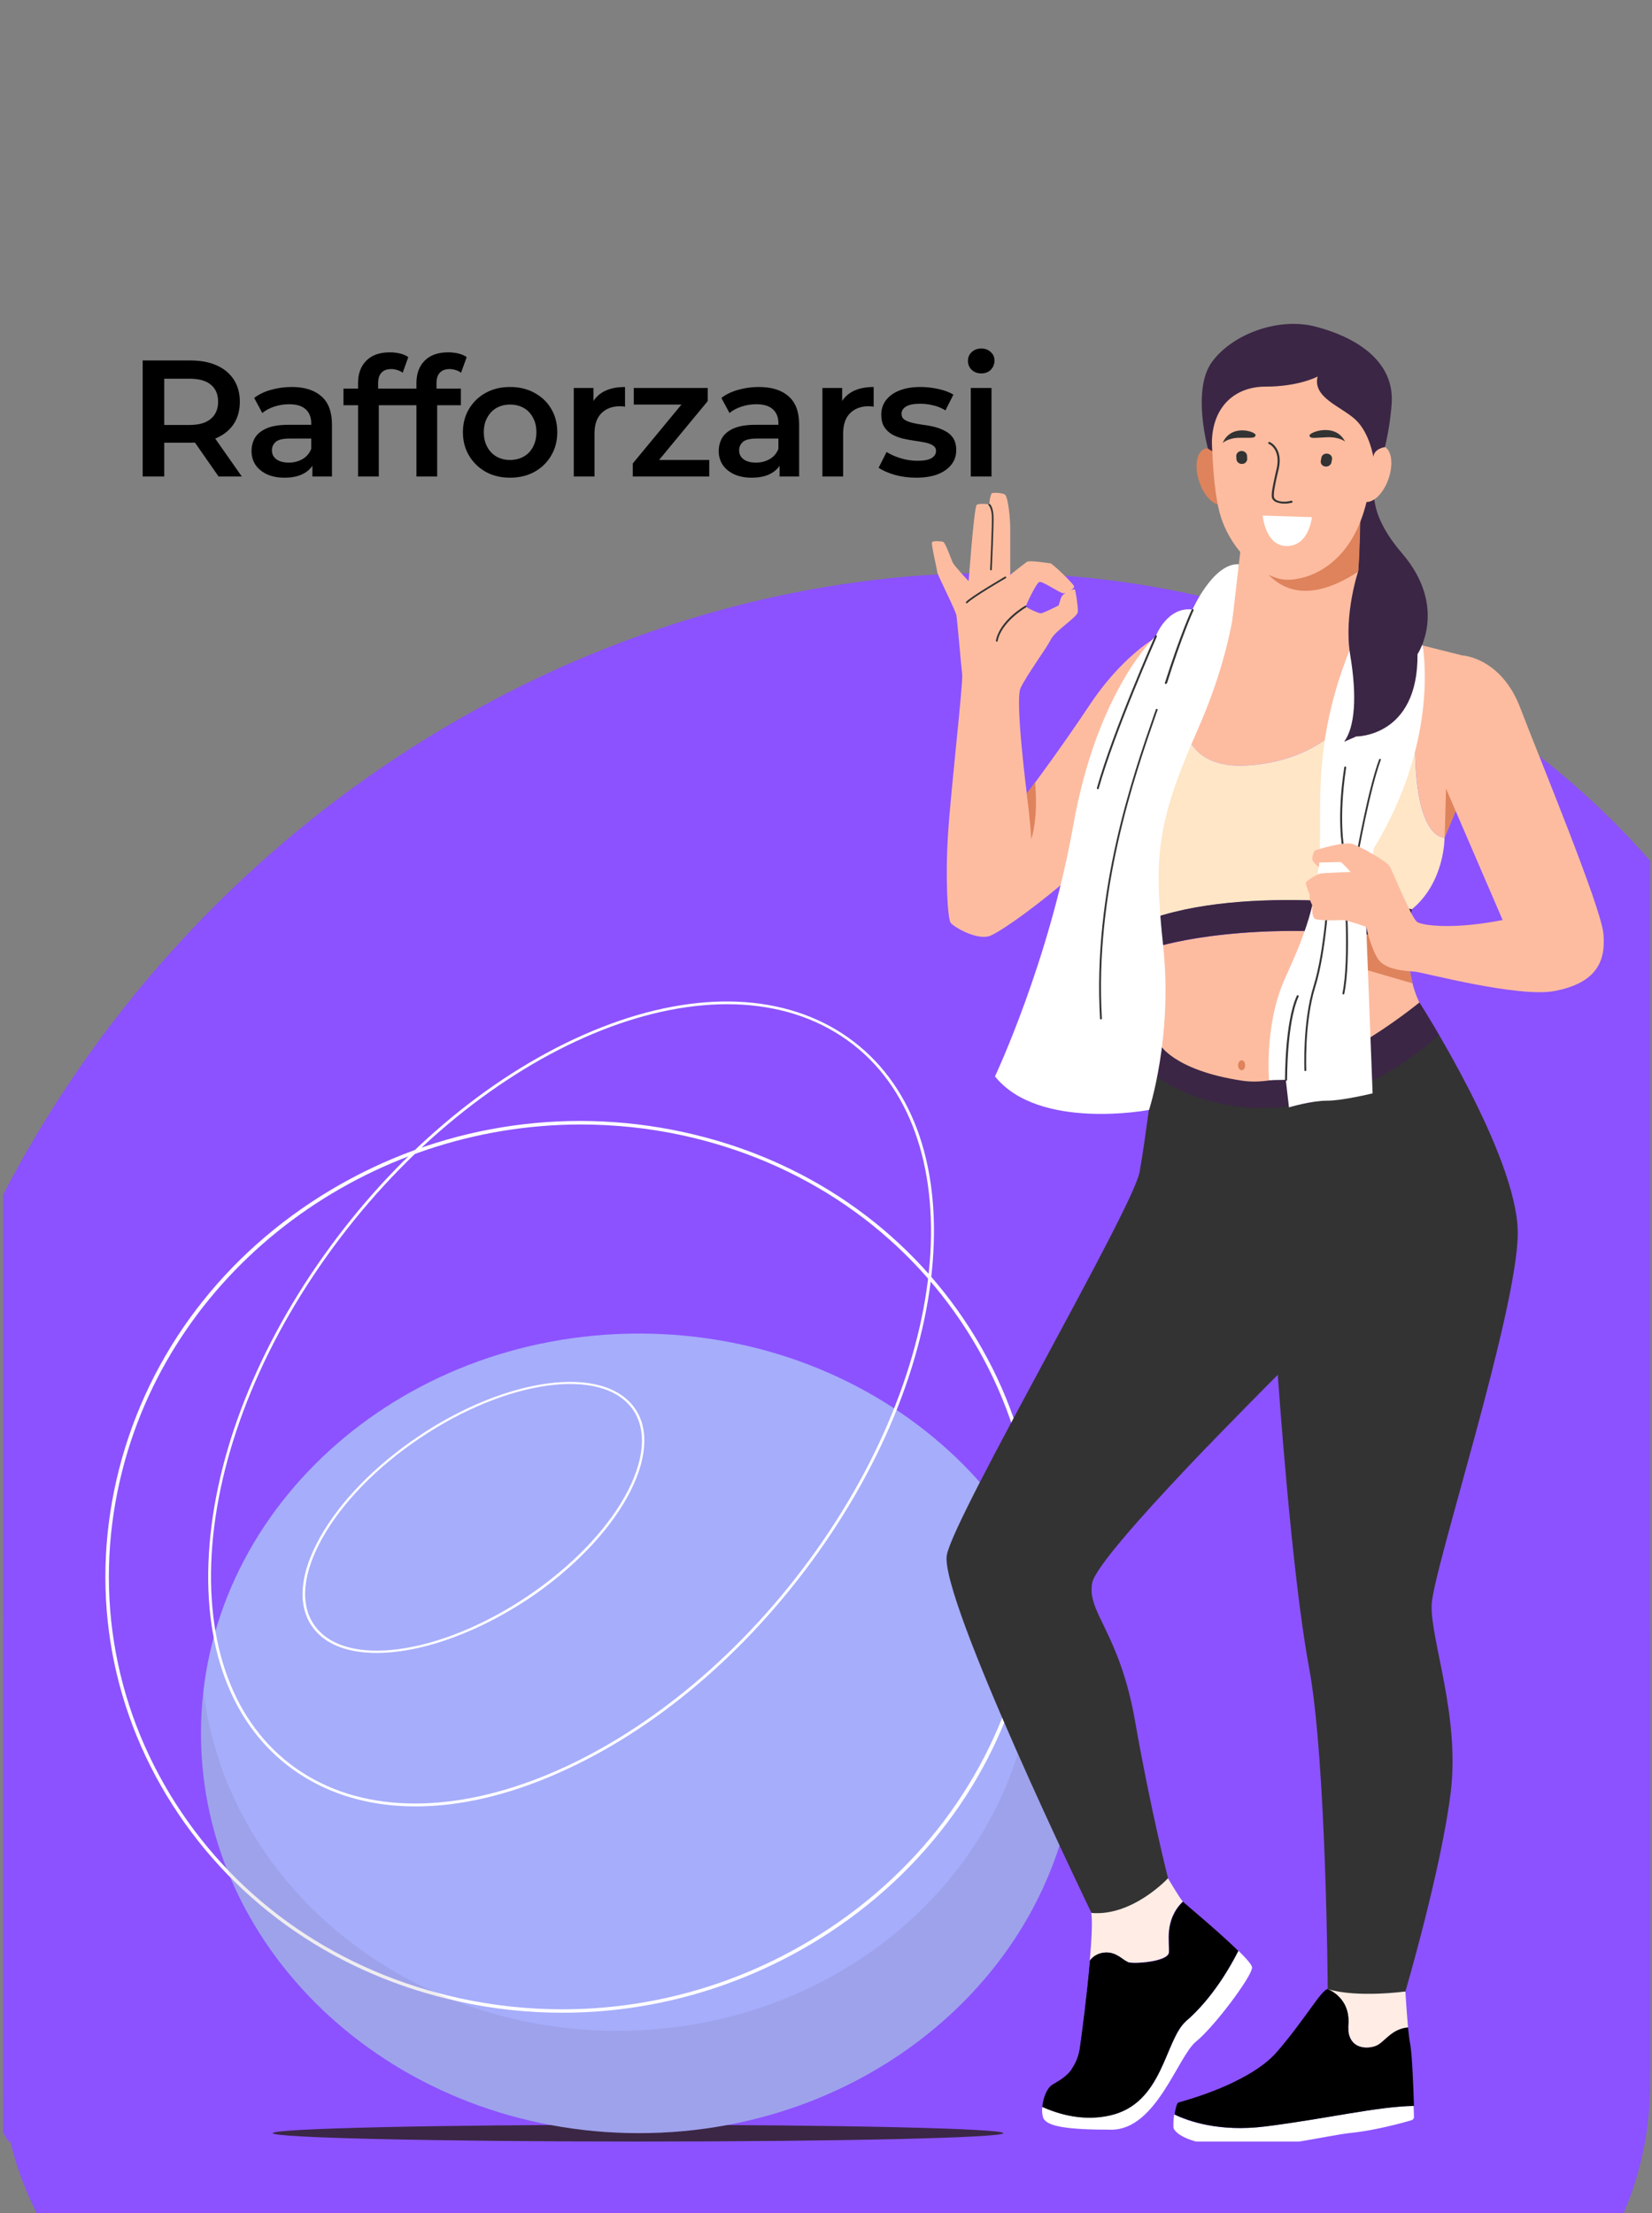 <svg width="156" height="209" viewBox="0 -19 156 209" fill="none" xmlns="http://www.w3.org/2000/svg">
	<rect x="0" y="-19" width="156" height="209" fill="#808080" stroke="none"/>
	<rect x="0.295" y="103.938" width="155.539" height="105.062" rx="31.317" fill="#8C52FF" />
	<g clip-path="url(#clip0_0_1)">
		<path d="M162.007 167C188.983 120.237 175.181 64.978 131.179 43.575C87.177 22.173 29.638 42.732 2.663 89.495C-24.313 136.258 -10.511 191.517 33.491 212.92C77.493 234.322 135.031 213.764 162.007 167Z" fill="#8C52FF" />
		<path d="M60.252 183.23C79.305 183.23 94.751 182.875 94.751 182.438C94.751 182.001 79.305 181.646 60.252 181.646C41.198 181.646 25.752 182.001 25.752 182.438C25.752 182.875 41.198 183.23 60.252 183.23Z" fill="#3B2645" />
		<path d="M60.34 182.438C83.183 182.438 101.701 165.535 101.701 144.684C101.701 123.834 83.183 106.931 60.34 106.931C37.496 106.931 18.979 123.834 18.979 144.684C18.979 165.535 37.496 182.438 60.34 182.438Z" fill="#A6ADFB" />
		<path d="M53.109 171.065C49.854 171.065 46.6 170.726 43.38 170.015C31.98 167.543 22.357 160.952 16.287 151.437C10.217 141.938 8.44 130.662 11.255 119.693C14.07 108.724 21.16 99.386 31.223 93.376C41.286 87.367 53.109 85.428 64.509 87.9C75.909 90.372 85.533 96.963 91.602 106.478C97.672 115.977 99.449 127.253 96.634 138.222C93.819 149.191 86.712 158.529 76.666 164.538C69.453 168.836 61.343 171.065 53.109 171.065ZM54.833 87.189C34.9 87.189 16.568 100.388 11.572 119.773C8.775 130.662 10.552 141.841 16.568 151.275C22.585 160.71 32.138 167.252 43.45 169.708C46.652 170.403 49.889 170.742 53.109 170.742C61.272 170.742 69.312 168.545 76.472 164.264C86.448 158.303 93.485 149.03 96.3 138.141C99.097 127.253 97.32 116.074 91.303 106.64C85.287 97.205 75.734 90.662 64.421 88.207C61.219 87.512 58 87.189 54.833 87.189Z" fill="white" />
		<path d="M39.246 151.582C35.393 151.582 31.874 150.694 28.866 148.885C22.62 145.137 19.348 137.948 19.683 128.626C20.017 119.321 23.87 109.015 30.555 99.596C37.24 90.178 45.949 82.763 55.097 78.724C64.245 74.686 72.743 74.524 78.988 78.256C85.234 82.004 88.506 89.193 88.172 98.514C87.838 107.819 83.985 118.126 77.299 127.544C70.614 136.962 61.906 144.377 52.757 148.416C48.007 150.532 43.433 151.582 39.246 151.582ZM30.678 99.661L30.784 99.725C24.116 109.111 20.281 119.386 19.946 128.626C19.63 137.867 22.849 144.975 29.007 148.675C41.762 156.316 63.331 146.768 77.071 127.415C90.811 108.061 91.603 86.091 78.848 78.466C66.093 70.825 44.524 80.372 30.784 99.725L30.678 99.661Z" fill="white" />
		<path d="M35.569 137.092C33.035 137.092 30.959 136.397 29.745 134.943C28.127 133.037 28.18 130.129 29.904 126.769C31.61 123.425 34.724 120.032 38.718 117.189L38.788 117.27L38.718 117.189C46.969 111.309 56.381 109.725 59.689 113.651C62.996 117.577 58.967 125.541 50.716 131.421C45.509 135.088 39.861 137.092 35.569 137.092ZM38.859 117.35C34.9 120.161 31.804 123.538 30.115 126.849C28.444 130.129 28.373 132.956 29.939 134.798C33.158 138.626 42.412 137.011 50.575 131.211C58.739 125.412 62.732 117.577 59.495 113.764C56.258 109.952 47.004 111.551 38.859 117.35Z" fill="white" />
		<g opacity="0.3">
			<path opacity="0.3" d="M95.385 124.636C96.88 128.497 97.637 132.568 97.619 136.672C97.619 156.623 80.008 172.778 58.299 172.778C38.032 172.778 21.354 158.707 19.207 140.629C19.049 141.97 18.979 143.327 18.979 144.684C18.979 165.524 37.504 182.438 60.34 182.438C83.175 182.438 101.701 165.54 101.701 144.7C101.718 137.592 99.519 130.63 95.385 124.636Z" fill="#543753" />
		</g>
		<path d="M108.857 41.386C108.857 41.386 105.813 43.18 102.928 47.525C100.043 51.871 96.964 55.958 96.964 55.958C96.964 55.958 95.838 47.154 96.366 45.991C96.894 44.828 98.794 42.259 99.234 41.386C99.673 40.514 101.767 39.27 101.785 38.77C101.802 38.269 101.573 36.702 101.486 36.653C101.398 36.605 100.342 36.96 100.184 37.477C100.06 37.849 99.972 38.172 99.972 38.172C99.972 38.172 98.547 38.899 98.301 38.915C98.055 38.931 96.894 38.366 96.876 38.269C96.859 38.172 97.844 36.072 98.143 35.959C98.442 35.845 100.096 37.025 100.412 37.025C100.729 37.025 101.398 36.637 101.433 36.411C101.468 36.185 99.374 34.214 99.198 34.198C99.022 34.181 97.228 33.891 96.982 34.052C96.735 34.214 95.398 35.28 95.398 35.28C95.398 35.28 95.398 31.613 95.398 30.87C95.398 30.127 95.222 27.833 94.853 27.671C94.484 27.542 94.079 27.509 93.692 27.558C93.516 27.607 93.41 28.624 93.41 28.624C93.41 28.624 92.478 28.495 92.232 28.673C91.985 28.85 91.475 35.797 91.475 35.862C91.475 35.926 90.156 34.456 89.997 34.181C89.839 33.907 89.294 32.227 89.047 32.162C88.801 32.097 88.097 32.049 88.009 32.211C87.921 32.372 88.484 34.795 88.519 35.07C88.555 35.345 90.226 38.608 90.314 39.109C90.402 39.609 90.754 43.81 90.859 44.666C90.965 45.522 89.786 55.587 89.522 59.787C89.258 63.987 89.487 67.751 89.769 68.139C90.05 68.527 92.355 69.9 93.586 69.334C94.818 68.769 98.213 66.33 101.45 63.486C104.687 60.643 108.505 56.911 108.505 56.911L108.857 41.386Z" fill="#FDBCA0" />
		<path d="M96.946 55.942C96.946 55.942 97.263 58.204 97.386 60.239C97.386 60.239 98.072 58.317 97.738 54.876L96.946 55.942Z" fill="#DE835C" />
		<path d="M91.282 37.962C91.264 37.962 91.247 37.962 91.229 37.946C91.194 37.913 91.194 37.865 91.229 37.833C91.757 37.283 94.765 35.539 94.888 35.458C94.924 35.442 94.976 35.442 95.011 35.49C95.029 35.523 95.029 35.571 94.976 35.603C94.941 35.62 91.862 37.413 91.352 37.946C91.335 37.962 91.299 37.962 91.282 37.962Z" fill="#333333" />
		<path d="M93.586 34.86C93.586 34.86 93.569 34.86 93.586 34.86C93.533 34.86 93.498 34.828 93.498 34.779C93.498 34.731 93.709 30.434 93.657 29.658C93.604 28.931 93.358 28.721 93.358 28.721C93.322 28.689 93.322 28.641 93.34 28.608C93.375 28.576 93.428 28.576 93.463 28.592C93.498 28.608 93.762 28.851 93.815 29.642C93.868 30.434 93.657 34.618 93.657 34.796C93.657 34.828 93.621 34.86 93.586 34.86Z" fill="#333333" />
		<path d="M94.131 41.596C94.114 41.596 94.114 41.58 94.131 41.596C94.061 41.58 94.043 41.548 94.043 41.5C94.413 39.593 96.718 38.252 96.805 38.204C96.841 38.188 96.894 38.188 96.929 38.236C96.946 38.269 96.946 38.317 96.894 38.349C96.876 38.365 94.554 39.706 94.202 41.548C94.202 41.564 94.167 41.596 94.131 41.596Z" fill="#333333" />
		<path d="M110.81 181.917C110.88 182.257 111.707 183.371 115.877 183.711C120.046 184.05 125.148 182.661 127.664 182.402C129.775 182.192 132.467 181.465 133.276 181.223C133.417 181.19 133.522 181.061 133.522 180.916C133.522 180.69 133.505 180.318 133.487 179.866C130.074 179.914 125.254 181.077 119.466 181.804C115.102 182.354 112.164 181.304 110.88 180.673C110.81 181.094 110.792 181.497 110.81 181.917Z" fill="white" />
		<path d="M132.959 172.435C131.429 172.564 130.796 173.727 130.057 174.115C129.318 174.502 127.136 174.664 127.33 172.128C127.523 169.591 125.395 168.832 125.395 168.832C124.814 168.848 123.248 171.691 120.592 174.761C117.935 177.83 111.566 179.446 111.285 179.543C111.127 179.591 111.003 180.124 110.916 180.674C112.2 181.287 115.138 182.354 119.501 181.804C125.271 181.077 130.109 179.914 133.522 179.866C133.47 178.202 133.364 175.359 133.188 174.147C133.083 173.678 133.03 173.065 132.959 172.435Z" fill="black" />
		<path d="M127.329 172.144C127.153 174.68 129.317 174.518 130.056 174.131C130.795 173.743 131.446 172.58 132.959 172.451C132.818 170.819 132.712 169.074 132.712 169.074L125.376 168.848C125.394 168.848 127.505 169.624 127.329 172.144Z" fill="#FFEDE5" />
		<path d="M119.271 178.412C122.719 178.121 127.328 172.693 127.328 172.693C127.311 172.515 127.311 172.321 127.328 172.144C127.504 169.607 125.393 168.848 125.393 168.848C124.812 168.864 123.247 171.708 120.59 174.777C119.57 175.972 117.969 176.942 116.403 177.685C117.212 178.266 118.233 178.525 119.271 178.412Z" fill="black" />
		<path d="M98.495 180.948C98.794 181.804 100.711 182.111 104.951 182.111C109.191 182.111 111.214 175.197 112.938 173.792C114.662 172.402 118.234 167.62 118.234 166.797C118.234 166.554 117.706 165.956 116.949 165.213C116.193 166.7 114.504 169.688 112.023 171.837C109.965 173.63 109.877 179.656 104.758 180.77C102.365 181.287 100.131 180.706 98.442 179.947C98.371 180.286 98.406 180.625 98.495 180.948Z" fill="white" />
		<path d="M111.708 160.577C109.896 162.354 110.476 164.519 110.389 165.391C110.301 166.264 107.046 166.49 106.536 166.296C106.025 166.102 105.48 165.375 104.46 165.391C103.844 165.407 103.281 165.682 102.947 166.151C102.683 169.236 102.208 172.903 101.997 174.357C101.645 176.764 100.132 177.378 99.375 177.863C98.847 178.186 98.496 179.139 98.425 179.963C100.114 180.722 102.349 181.304 104.741 180.787C109.878 179.688 109.949 173.646 112.007 171.853C114.488 169.705 116.177 166.732 116.933 165.23C115.103 163.42 111.937 160.819 111.708 160.577Z" fill="black" />
		<path d="M104.44 165.375C105.478 165.359 106.006 166.086 106.516 166.28C107.027 166.474 110.281 166.247 110.369 165.375C110.457 164.503 109.877 162.338 111.689 160.561C111.372 160.205 110.281 158.348 110.281 158.348L103.051 161.627C103.174 162.403 103.086 164.147 102.91 166.134C103.262 165.666 103.842 165.391 104.44 165.375Z" fill="#FFEDE5" />
		<path d="M103.667 176.231C106.236 175.375 106.517 166.279 106.517 166.279C106.007 166.086 105.462 165.359 104.441 165.375C103.825 165.391 103.263 165.666 102.928 166.134C102.664 169.22 102.189 172.887 101.978 174.341C101.89 175.084 101.609 175.795 101.169 176.425C102.013 176.554 102.875 176.473 103.667 176.231Z" fill="black" />
		<path d="M134.033 75.667C134.033 75.667 143.322 90.109 143.322 97.427C143.322 104.746 135.335 129.22 135.194 132.516C135.053 135.811 137.886 143.016 136.989 150.286C136.091 157.556 132.713 169.058 132.713 169.058C132.713 169.058 128.174 169.688 125.377 168.832C125.377 168.832 125.254 147.217 123.6 138.38C121.947 129.543 120.662 110.82 120.662 110.82C120.662 110.82 103.685 127.669 103.14 130.464C102.594 133.259 105.708 135.101 107.186 143.533C108.664 151.966 110.3 158.363 110.3 158.363C110.3 158.363 106.957 161.982 103.069 161.643C103.069 161.643 88.59 131.708 89.417 127.799C90.244 123.889 106.993 95.101 107.608 91.693C108.224 88.284 108.664 83.954 109.438 79.512L134.033 75.667Z" fill="#333333" />
		<path d="M122.527 85.376C128.403 84.471 133.065 81.24 135.898 78.752C134.807 76.879 134.033 75.683 134.033 75.683L109.421 79.512C109.245 80.513 109.086 81.515 108.946 82.5C111.215 84.084 115.824 86.41 122.527 85.376Z" fill="#3B2645" />
		<g opacity="0.5">
			<path opacity="0.5" d="M120.68 110.82V104.035C120.68 104.035 118.463 99.996 118.252 96.62L118.762 106.571L113.941 117.702L120.68 110.82Z" fill="#323232" />
		</g>
		<path d="M109.438 70.368C109.948 72.678 109.438 79.512 109.438 79.512C109.438 79.512 110.669 82.048 117.284 83.05C123.899 84.051 134.032 75.667 134.032 75.667C133.082 73.696 132.924 71.434 132.994 69.69C118.234 67.606 109.438 70.368 109.438 70.368Z" fill="#FDBCA0" />
		<path d="M133.381 73.858C133.047 72.485 132.924 71.095 132.994 69.69C131.217 69.431 129.528 69.254 127.927 69.124L128.332 72.388L133.381 73.858Z" fill="#DE835C" />
		<path d="M118.058 53.26C127.383 52.485 130.215 45.199 131.059 41.128L128.561 40.482L116.387 39.351L112.816 40.191C110.933 46.152 109.948 53.923 118.058 53.26Z" fill="#FDBCA0" />
		<path d="M138.062 42.889L134.332 41.952C131.974 60.595 136.408 60.094 136.408 60.094L137.639 57.138L138.062 42.889Z" fill="#FDBCA0" />
		<path d="M133.311 66.879C136.461 64.294 136.408 60.094 136.408 60.094C136.408 60.094 131.957 60.595 134.332 41.952L131.059 41.128C130.197 45.199 127.365 52.501 118.058 53.261C109.948 53.923 110.933 46.153 112.833 40.208L109.156 41.08C109.156 41.08 104.881 53.891 104.758 58.527C104.67 61.5 106.605 65.522 108.03 68.026C117.583 64.294 133.311 66.879 133.311 66.879Z" fill="#FEE6C6" />
		<path d="M132.994 69.69C133.029 68.737 133.135 67.8 133.328 66.863C133.328 66.863 117.6 64.278 108.03 68.01C108.821 69.415 109.437 70.353 109.437 70.353C109.437 70.353 118.234 67.606 132.994 69.69Z" fill="#3B2645" />
		<path d="M134.332 41.936C134.332 41.936 136.056 50.757 129.722 61.128L129.001 68.171L129.617 84.246C129.617 84.246 126.802 84.94 125.306 84.94C123.811 84.94 121.717 85.57 121.717 85.57L121.418 82.969L119.835 83.002C119.835 83.002 119.378 77.719 121.348 73.389C123.318 69.06 124.268 66.443 124.585 61.984C124.902 57.525 123.811 51.548 127.418 42.453L134.332 41.936Z" fill="white" />
		<path d="M137.657 57.137L136.601 53.47L136.425 60.078L137.657 57.137Z" fill="#DE835C" />
		<path d="M117.249 82.064C117.433 82.064 117.583 81.855 117.583 81.596C117.583 81.337 117.433 81.127 117.249 81.127C117.064 81.127 116.914 81.337 116.914 81.596C116.914 81.855 117.064 82.064 117.249 82.064Z" fill="#DE835C" />
		<path d="M116.985 34.279C116.985 34.279 117.055 40.934 113.15 49.787C109.244 58.64 108.927 61.758 109.842 70.352C110.757 78.947 108.505 85.812 108.505 85.812C108.505 85.812 98.09 87.799 93.956 82.646C93.956 82.646 99.058 71.855 101.345 58.963C103.632 46.072 109.156 41.047 109.156 41.047C109.156 41.047 110.212 38.269 112.604 38.559C112.604 38.592 114.54 34.165 116.985 34.279Z" fill="white" />
		<path d="M103.965 77.266C103.912 77.266 103.877 77.234 103.877 77.186C103.173 65.166 106.973 54.246 109.014 48.382L109.155 47.994C109.172 47.946 109.225 47.929 109.26 47.946C109.313 47.962 109.331 48.01 109.313 48.042L109.172 48.43C107.132 54.294 103.349 65.183 104.053 77.17C104.053 77.234 104.018 77.266 103.965 77.266Z" fill="#333333" />
		<path d="M110.071 45.587H110.054C110.001 45.571 109.983 45.522 110.001 45.49C111.461 40.886 112.517 38.592 112.534 38.575C112.552 38.527 112.605 38.511 112.658 38.527C112.71 38.543 112.728 38.592 112.71 38.64C112.693 38.656 111.637 40.95 110.195 45.538C110.142 45.554 110.107 45.587 110.071 45.587Z" fill="#333333" />
		<path d="M103.666 55.522H103.648C103.595 55.506 103.578 55.473 103.578 55.425C105.108 49.981 109.032 41.144 109.067 41.047C109.084 40.999 109.137 40.983 109.19 40.999C109.243 41.015 109.26 41.063 109.243 41.112C109.208 41.193 105.284 50.029 103.754 55.457C103.754 55.49 103.719 55.522 103.666 55.522Z" fill="#333333" />
		<path d="M121.436 83.066C121.383 83.066 121.348 83.034 121.348 82.985C121.348 82.937 121.313 77.541 122.456 75.037C122.474 74.989 122.527 74.972 122.58 74.989C122.632 75.005 122.65 75.053 122.632 75.102C121.506 77.573 121.542 82.937 121.542 82.985C121.524 83.034 121.489 83.066 121.436 83.066Z" fill="#333333" />
		<path d="M123.265 82.145C123.212 82.145 123.177 82.113 123.177 82.064C123.177 82.016 122.984 77.508 124.039 74.116C125.095 70.756 125.376 65.021 125.376 64.972C125.376 64.924 125.412 64.892 125.464 64.892C125.517 64.892 125.552 64.924 125.552 64.972C125.552 65.037 125.271 70.772 124.215 74.165C123.16 77.525 123.353 82.016 123.353 82.048C123.353 82.097 123.318 82.145 123.265 82.145Z" fill="#333333" />
		<path d="M126.854 74.908C126.836 74.908 126.836 74.908 126.854 74.908C126.783 74.892 126.766 74.859 126.766 74.811C127.452 71.515 126.906 64.73 126.906 64.65C126.906 64.601 126.942 64.569 126.994 64.569C127.047 64.569 127.082 64.601 127.082 64.65C127.082 64.714 127.628 71.532 126.942 74.843C126.924 74.876 126.889 74.908 126.854 74.908Z" fill="#333333" />
		<path d="M128.156 61.887C128.086 61.871 128.068 61.839 128.068 61.79C128.086 61.726 129.176 55.554 130.232 52.711C130.25 52.663 130.302 52.647 130.338 52.663C130.39 52.679 130.408 52.727 130.39 52.76C129.352 55.587 128.244 61.742 128.244 61.806C128.244 61.855 128.209 61.887 128.156 61.887Z" fill="#333333" />
		<path d="M126.854 61.208C126.819 61.208 126.784 61.176 126.766 61.144C126.766 61.111 126.186 58.381 126.942 53.454C126.942 53.406 126.995 53.373 127.048 53.389C127.1 53.389 127.136 53.438 127.118 53.486C126.379 58.398 126.942 61.095 126.942 61.128C126.942 61.16 126.907 61.208 126.854 61.208Z" fill="#333333" />
		<path d="M128.456 29.141L128.562 40.482H116.264L117.443 30.369L128.456 29.141Z" fill="#FDBCA0" />
		<path d="M117.443 30.369C117.443 30.369 119.237 41.112 128.509 34.812L128.456 29.141L117.443 30.369Z" fill="#DE835C" />
		<path d="M115.465 28.647C116.26 28.439 116.537 27.088 116.085 25.629C115.632 24.17 114.622 23.156 113.827 23.364C113.033 23.571 112.756 24.922 113.208 26.381C113.66 27.84 114.671 28.854 115.465 28.647Z" fill="#DE835C" />
		<path d="M128.474 30.207C128.474 30.207 128.439 32.97 128.298 34.812C128.298 34.812 126.855 38.996 127.506 42.889C128.157 46.782 127.946 49.658 126.926 51.047L128.069 50.546C128.069 50.546 133.928 50.611 133.857 42.776C133.857 42.776 136.813 38.382 132.379 33.228C127.946 28.075 130.444 25.264 130.444 25.264C130.444 25.264 128.614 26.104 128.474 30.207Z" fill="#3B2645" />
		<path d="M130.409 25.248C130.409 25.248 128.614 26.104 128.456 30.208C128.456 30.208 128.421 32.97 128.28 34.812C128.984 33.099 129.582 31.355 130.074 29.578C129.071 26.75 130.409 25.248 130.409 25.248Z" fill="#3B2645" />
		<path d="M131.145 26.14C131.622 24.688 131.368 23.334 130.578 23.114C129.787 22.895 128.759 23.895 128.282 25.346C127.804 26.799 128.058 28.153 128.849 28.372C129.64 28.592 130.668 27.592 131.145 26.14Z" fill="#FDBCA0" />
		<path d="M114.452 18.075C114.452 18.075 114.135 26.476 115.349 29.997C116.563 33.519 119.589 35.748 121.577 35.748C123.565 35.748 127.435 34.424 128.948 28.77C130.461 23.115 130.285 16.023 123.793 14.166C117.302 12.308 114.452 16.201 114.452 18.075Z" fill="#FDBCA0" />
		<path d="M129.687 24.149C129.687 24.149 129.335 21.872 127.998 20.628C126.661 19.384 123.917 18.544 124.427 16.557C124.427 16.557 122.668 17.51 119.501 17.51C116.334 17.51 114.153 19.771 114.469 23.616L114.065 23.358C114.065 23.358 112.552 17.897 114.399 15.248C116.264 12.599 120.662 10.918 124.216 11.839C127.769 12.76 131.763 14.941 131.411 19.206C131.306 20.563 131.095 21.904 130.778 23.229C130.778 23.212 129.757 23.358 129.687 24.149Z" fill="#3B2645" />
		<path d="M117.285 24.812C117.003 24.812 116.774 24.618 116.757 24.359L116.739 24.069C116.739 23.81 116.95 23.6 117.232 23.584C117.513 23.584 117.742 23.778 117.76 24.036L117.777 24.327C117.777 24.586 117.566 24.812 117.285 24.812Z" fill="#333333" />
		<path d="M125.149 25.054C124.867 25.022 124.674 24.779 124.726 24.521L124.779 24.23C124.814 23.972 125.078 23.794 125.36 23.843C125.641 23.875 125.835 24.117 125.782 24.376L125.729 24.666C125.676 24.925 125.413 25.086 125.149 25.054Z" fill="#333333" />
		<path d="M115.454 22.841C115.454 22.841 115.929 22.356 117.037 22.34C118.146 22.324 118.498 22.421 118.568 22.098C118.638 21.775 116.263 20.951 115.454 22.841Z" fill="#333333" />
		<path d="M127.014 22.696C127.014 22.696 126.486 22.243 125.29 22.292C124.094 22.34 123.742 22.453 123.654 22.146C123.566 21.84 126.082 20.854 127.014 22.696Z" fill="#333333" />
		<path d="M123.883 29.836L119.238 29.69C119.238 29.69 119.484 32.614 121.56 32.566C123.636 32.517 123.883 29.836 123.883 29.836Z" fill="white" />
		<path d="M121.277 28.56C120.978 28.56 120.697 28.495 120.468 28.398C120.275 28.301 120.169 28.172 120.116 28.026C120.011 27.655 120.222 26.75 120.468 25.619L120.556 25.264C120.961 23.439 119.87 22.938 119.817 22.922C119.764 22.905 119.747 22.841 119.764 22.792C119.782 22.744 119.852 22.728 119.905 22.744C119.958 22.76 121.189 23.325 120.75 25.296L120.662 25.652C120.415 26.718 120.222 27.655 120.31 27.978C120.345 28.075 120.415 28.156 120.556 28.236C120.89 28.398 121.418 28.43 121.911 28.285C121.964 28.269 122.034 28.301 122.051 28.35C122.069 28.398 122.034 28.463 121.981 28.479C121.752 28.527 121.506 28.56 121.277 28.56Z" fill="#333333" />
		<path d="M138.061 42.889C138.061 42.889 141.738 43.051 143.568 47.865C145.397 52.663 151.185 66.621 151.414 69.189C151.643 71.758 150.781 73.826 146.787 74.585C143.392 75.231 134.384 72.824 133.645 72.759C132.906 72.695 130.813 72.646 130.109 71.532C129.405 70.417 129.018 68.527 129.018 68.527C129.018 68.527 127.171 67.881 126.854 67.881C126.538 67.881 124.303 68.01 124.092 67.703C123.881 67.396 123.881 66.814 123.951 66.54C123.951 66.54 123.564 65.894 123.688 65.506C123.688 65.506 123.283 64.569 123.318 64.359C123.353 64.149 124.444 63.535 124.673 63.486C124.901 63.438 127.54 63.341 127.54 63.341C127.54 63.341 126.749 62.453 126.608 62.42C126.467 62.388 124.585 62.453 124.585 62.453L124.55 62.889C124.55 62.889 124.039 62.485 123.951 62.259C123.863 62.033 124.022 61.37 124.233 61.289C124.444 61.209 126.942 60.449 127.699 60.692C128.455 60.934 130.865 62.291 131.182 62.743C131.499 63.196 133.276 67.735 133.839 68.075C134.402 68.414 137.287 68.785 141.896 67.881L135.334 52.647L138.061 42.889Z" fill="#FDBCA0" />
	</g>
	<path d="M13.472 26V15.039H17.982C18.952 15.039 19.782 15.196 20.471 15.509C21.171 15.822 21.708 16.271 22.084 16.855C22.46 17.44 22.648 18.134 22.648 18.938C22.648 19.742 22.46 20.436 22.084 21.021C21.708 21.595 21.171 22.038 20.471 22.352C19.782 22.654 18.952 22.806 17.982 22.806H14.599L15.508 21.882V26H13.472ZM20.643 26L17.872 22.023H20.048L22.836 26H20.643ZM15.508 22.101L14.599 21.13H17.887C18.785 21.13 19.459 20.937 19.907 20.551C20.367 20.165 20.596 19.627 20.596 18.938C20.596 18.239 20.367 17.701 19.907 17.325C19.459 16.95 18.785 16.762 17.887 16.762H14.599L15.508 15.759V22.101ZM29.499 26V24.309L29.39 23.949V20.989C29.39 20.415 29.217 19.971 28.873 19.658C28.528 19.335 28.006 19.173 27.307 19.173C26.837 19.173 26.373 19.246 25.913 19.392C25.465 19.538 25.084 19.742 24.77 20.003L24.003 18.578C24.452 18.233 24.984 17.978 25.6 17.811C26.227 17.633 26.874 17.544 27.542 17.544C28.753 17.544 29.687 17.837 30.345 18.421C31.013 18.995 31.347 19.888 31.347 21.099V26H29.499ZM26.869 26.11C26.242 26.11 25.694 26.005 25.224 25.796C24.755 25.577 24.389 25.28 24.128 24.904C23.878 24.518 23.753 24.084 23.753 23.604C23.753 23.134 23.862 22.712 24.081 22.336C24.311 21.96 24.682 21.663 25.193 21.443C25.705 21.224 26.383 21.115 27.229 21.115H29.656V22.414H27.37C26.701 22.414 26.253 22.524 26.023 22.743C25.793 22.952 25.678 23.213 25.678 23.526C25.678 23.881 25.819 24.163 26.101 24.372C26.383 24.58 26.775 24.685 27.276 24.685C27.756 24.685 28.184 24.575 28.56 24.356C28.946 24.137 29.223 23.813 29.39 23.385L29.718 24.559C29.53 25.05 29.191 25.431 28.701 25.703C28.22 25.974 27.61 26.11 26.869 26.11ZM33.812 26V17.169C33.812 16.292 34.068 15.592 34.579 15.07C35.101 14.538 35.842 14.272 36.803 14.272C37.147 14.272 37.471 14.309 37.773 14.382C38.087 14.455 38.347 14.569 38.556 14.726L38.024 16.198C37.878 16.083 37.711 16 37.523 15.947C37.335 15.885 37.142 15.853 36.944 15.853C36.536 15.853 36.228 15.968 36.02 16.198C35.811 16.417 35.706 16.751 35.706 17.2V18.14L35.769 19.016V26H33.812ZM32.434 19.267V17.701H38.008V19.267H32.434ZM39.325 26V17.169C39.325 16.292 39.58 15.592 40.092 15.07C40.614 14.538 41.355 14.272 42.315 14.272C42.66 14.272 42.983 14.309 43.286 14.382C43.599 14.455 43.86 14.569 44.069 14.726L43.537 16.198C43.391 16.083 43.224 16 43.036 15.947C42.848 15.885 42.655 15.853 42.456 15.853C42.049 15.853 41.741 15.968 41.532 16.198C41.324 16.417 41.219 16.751 41.219 17.2V18.14L41.282 19.016V26H39.325ZM37.947 19.267V17.701H43.521V19.267H37.947ZM48.161 26.11C47.305 26.11 46.543 25.927 45.875 25.562C45.207 25.186 44.68 24.674 44.293 24.027C43.907 23.38 43.714 22.644 43.714 21.819C43.714 20.984 43.907 20.248 44.293 19.611C44.68 18.964 45.207 18.458 45.875 18.093C46.543 17.727 47.305 17.544 48.161 17.544C49.028 17.544 49.795 17.727 50.463 18.093C51.141 18.458 51.669 18.959 52.044 19.596C52.431 20.233 52.624 20.974 52.624 21.819C52.624 22.644 52.431 23.38 52.044 24.027C51.669 24.674 51.141 25.186 50.463 25.562C49.795 25.927 49.028 26.11 48.161 26.11ZM48.161 24.434C48.641 24.434 49.069 24.33 49.445 24.121C49.821 23.912 50.113 23.61 50.322 23.213C50.541 22.816 50.651 22.352 50.651 21.819C50.651 21.276 50.541 20.812 50.322 20.426C50.113 20.029 49.821 19.726 49.445 19.517C49.069 19.309 48.647 19.204 48.177 19.204C47.697 19.204 47.269 19.309 46.893 19.517C46.527 19.726 46.235 20.029 46.016 20.426C45.797 20.812 45.687 21.276 45.687 21.819C45.687 22.352 45.797 22.816 46.016 23.213C46.235 23.61 46.527 23.912 46.893 24.121C47.269 24.33 47.691 24.434 48.161 24.434ZM54.182 26V17.639H56.045V19.94L55.826 19.267C56.077 18.703 56.468 18.275 57.001 17.983C57.544 17.691 58.217 17.544 59.021 17.544V19.408C58.937 19.387 58.859 19.377 58.786 19.377C58.713 19.366 58.64 19.361 58.566 19.361C57.825 19.361 57.236 19.58 56.797 20.018C56.359 20.447 56.139 21.088 56.139 21.945V26H54.182ZM59.755 26V24.763L64.907 18.531L65.267 19.204H59.849V17.639H66.833V18.875L61.681 25.108L61.29 24.434H66.974V26H59.755ZM73.616 26V24.309L73.507 23.949V20.989C73.507 20.415 73.335 19.971 72.99 19.658C72.646 19.335 72.124 19.173 71.424 19.173C70.954 19.173 70.49 19.246 70.031 19.392C69.582 19.538 69.201 19.742 68.888 20.003L68.12 18.578C68.569 18.233 69.102 17.978 69.718 17.811C70.344 17.633 70.991 17.544 71.659 17.544C72.87 17.544 73.804 17.837 74.462 18.421C75.13 18.995 75.464 19.888 75.464 21.099V26H73.616ZM70.986 26.11C70.359 26.11 69.811 26.005 69.342 25.796C68.872 25.577 68.507 25.28 68.246 24.904C67.995 24.518 67.87 24.084 67.87 23.604C67.87 23.134 67.98 22.712 68.199 22.336C68.428 21.96 68.799 21.663 69.31 21.443C69.822 21.224 70.5 21.115 71.346 21.115H73.773V22.414H71.487C70.819 22.414 70.37 22.524 70.14 22.743C69.911 22.952 69.796 23.213 69.796 23.526C69.796 23.881 69.937 24.163 70.219 24.372C70.5 24.58 70.892 24.685 71.393 24.685C71.873 24.685 72.301 24.575 72.677 24.356C73.063 24.137 73.34 23.813 73.507 23.385L73.836 24.559C73.648 25.05 73.308 25.431 72.818 25.703C72.338 25.974 71.727 26.11 70.986 26.11ZM77.663 26V17.639H79.526V19.94L79.307 19.267C79.558 18.703 79.949 18.275 80.481 17.983C81.024 17.691 81.698 17.544 82.501 17.544V19.408C82.418 19.387 82.34 19.377 82.266 19.377C82.193 19.366 82.12 19.361 82.047 19.361C81.306 19.361 80.716 19.58 80.278 20.018C79.839 20.447 79.62 21.088 79.62 21.945V26H77.663ZM86.509 26.11C85.809 26.11 85.136 26.021 84.489 25.843C83.852 25.655 83.346 25.431 82.97 25.17L83.721 23.683C84.097 23.923 84.546 24.121 85.068 24.278C85.59 24.434 86.112 24.512 86.634 24.512C87.25 24.512 87.693 24.429 87.965 24.262C88.247 24.095 88.388 23.87 88.388 23.589C88.388 23.359 88.294 23.187 88.106 23.072C87.918 22.947 87.673 22.853 87.37 22.79C87.067 22.727 86.728 22.67 86.352 22.618C85.987 22.566 85.616 22.498 85.24 22.414C84.875 22.32 84.541 22.19 84.238 22.023C83.935 21.845 83.69 21.61 83.502 21.318C83.314 21.026 83.22 20.64 83.22 20.159C83.22 19.627 83.372 19.168 83.674 18.782C83.977 18.385 84.4 18.082 84.943 17.873C85.496 17.654 86.148 17.544 86.9 17.544C87.464 17.544 88.033 17.607 88.607 17.732C89.181 17.858 89.656 18.035 90.032 18.265L89.28 19.752C88.883 19.512 88.482 19.35 88.075 19.267C87.678 19.173 87.281 19.126 86.884 19.126C86.289 19.126 85.846 19.215 85.553 19.392C85.272 19.57 85.131 19.794 85.131 20.066C85.131 20.316 85.225 20.504 85.412 20.629C85.6 20.755 85.846 20.854 86.148 20.927C86.451 21 86.785 21.062 87.151 21.115C87.526 21.156 87.897 21.224 88.262 21.318C88.628 21.412 88.962 21.543 89.264 21.71C89.578 21.866 89.828 22.091 90.016 22.383C90.204 22.675 90.298 23.056 90.298 23.526C90.298 24.048 90.141 24.502 89.828 24.888C89.525 25.274 89.092 25.577 88.528 25.796C87.965 26.005 87.291 26.11 86.509 26.11ZM91.67 26V17.639H93.628V26H91.67ZM92.657 16.261C92.291 16.261 91.989 16.146 91.749 15.916C91.519 15.686 91.404 15.41 91.404 15.086C91.404 14.752 91.519 14.476 91.749 14.256C91.989 14.027 92.291 13.912 92.657 13.912C93.022 13.912 93.32 14.021 93.549 14.241C93.789 14.449 93.909 14.716 93.909 15.039C93.909 15.384 93.795 15.676 93.565 15.916C93.335 16.146 93.033 16.261 92.657 16.261Z" fill="black" />
	<defs>
		<clipPath id="clip0_0_1">
			<rect width="155.539" height="182.372" fill="white" transform="translate(0.295 0.858)" />
		</clipPath>
	</defs>
</svg>
